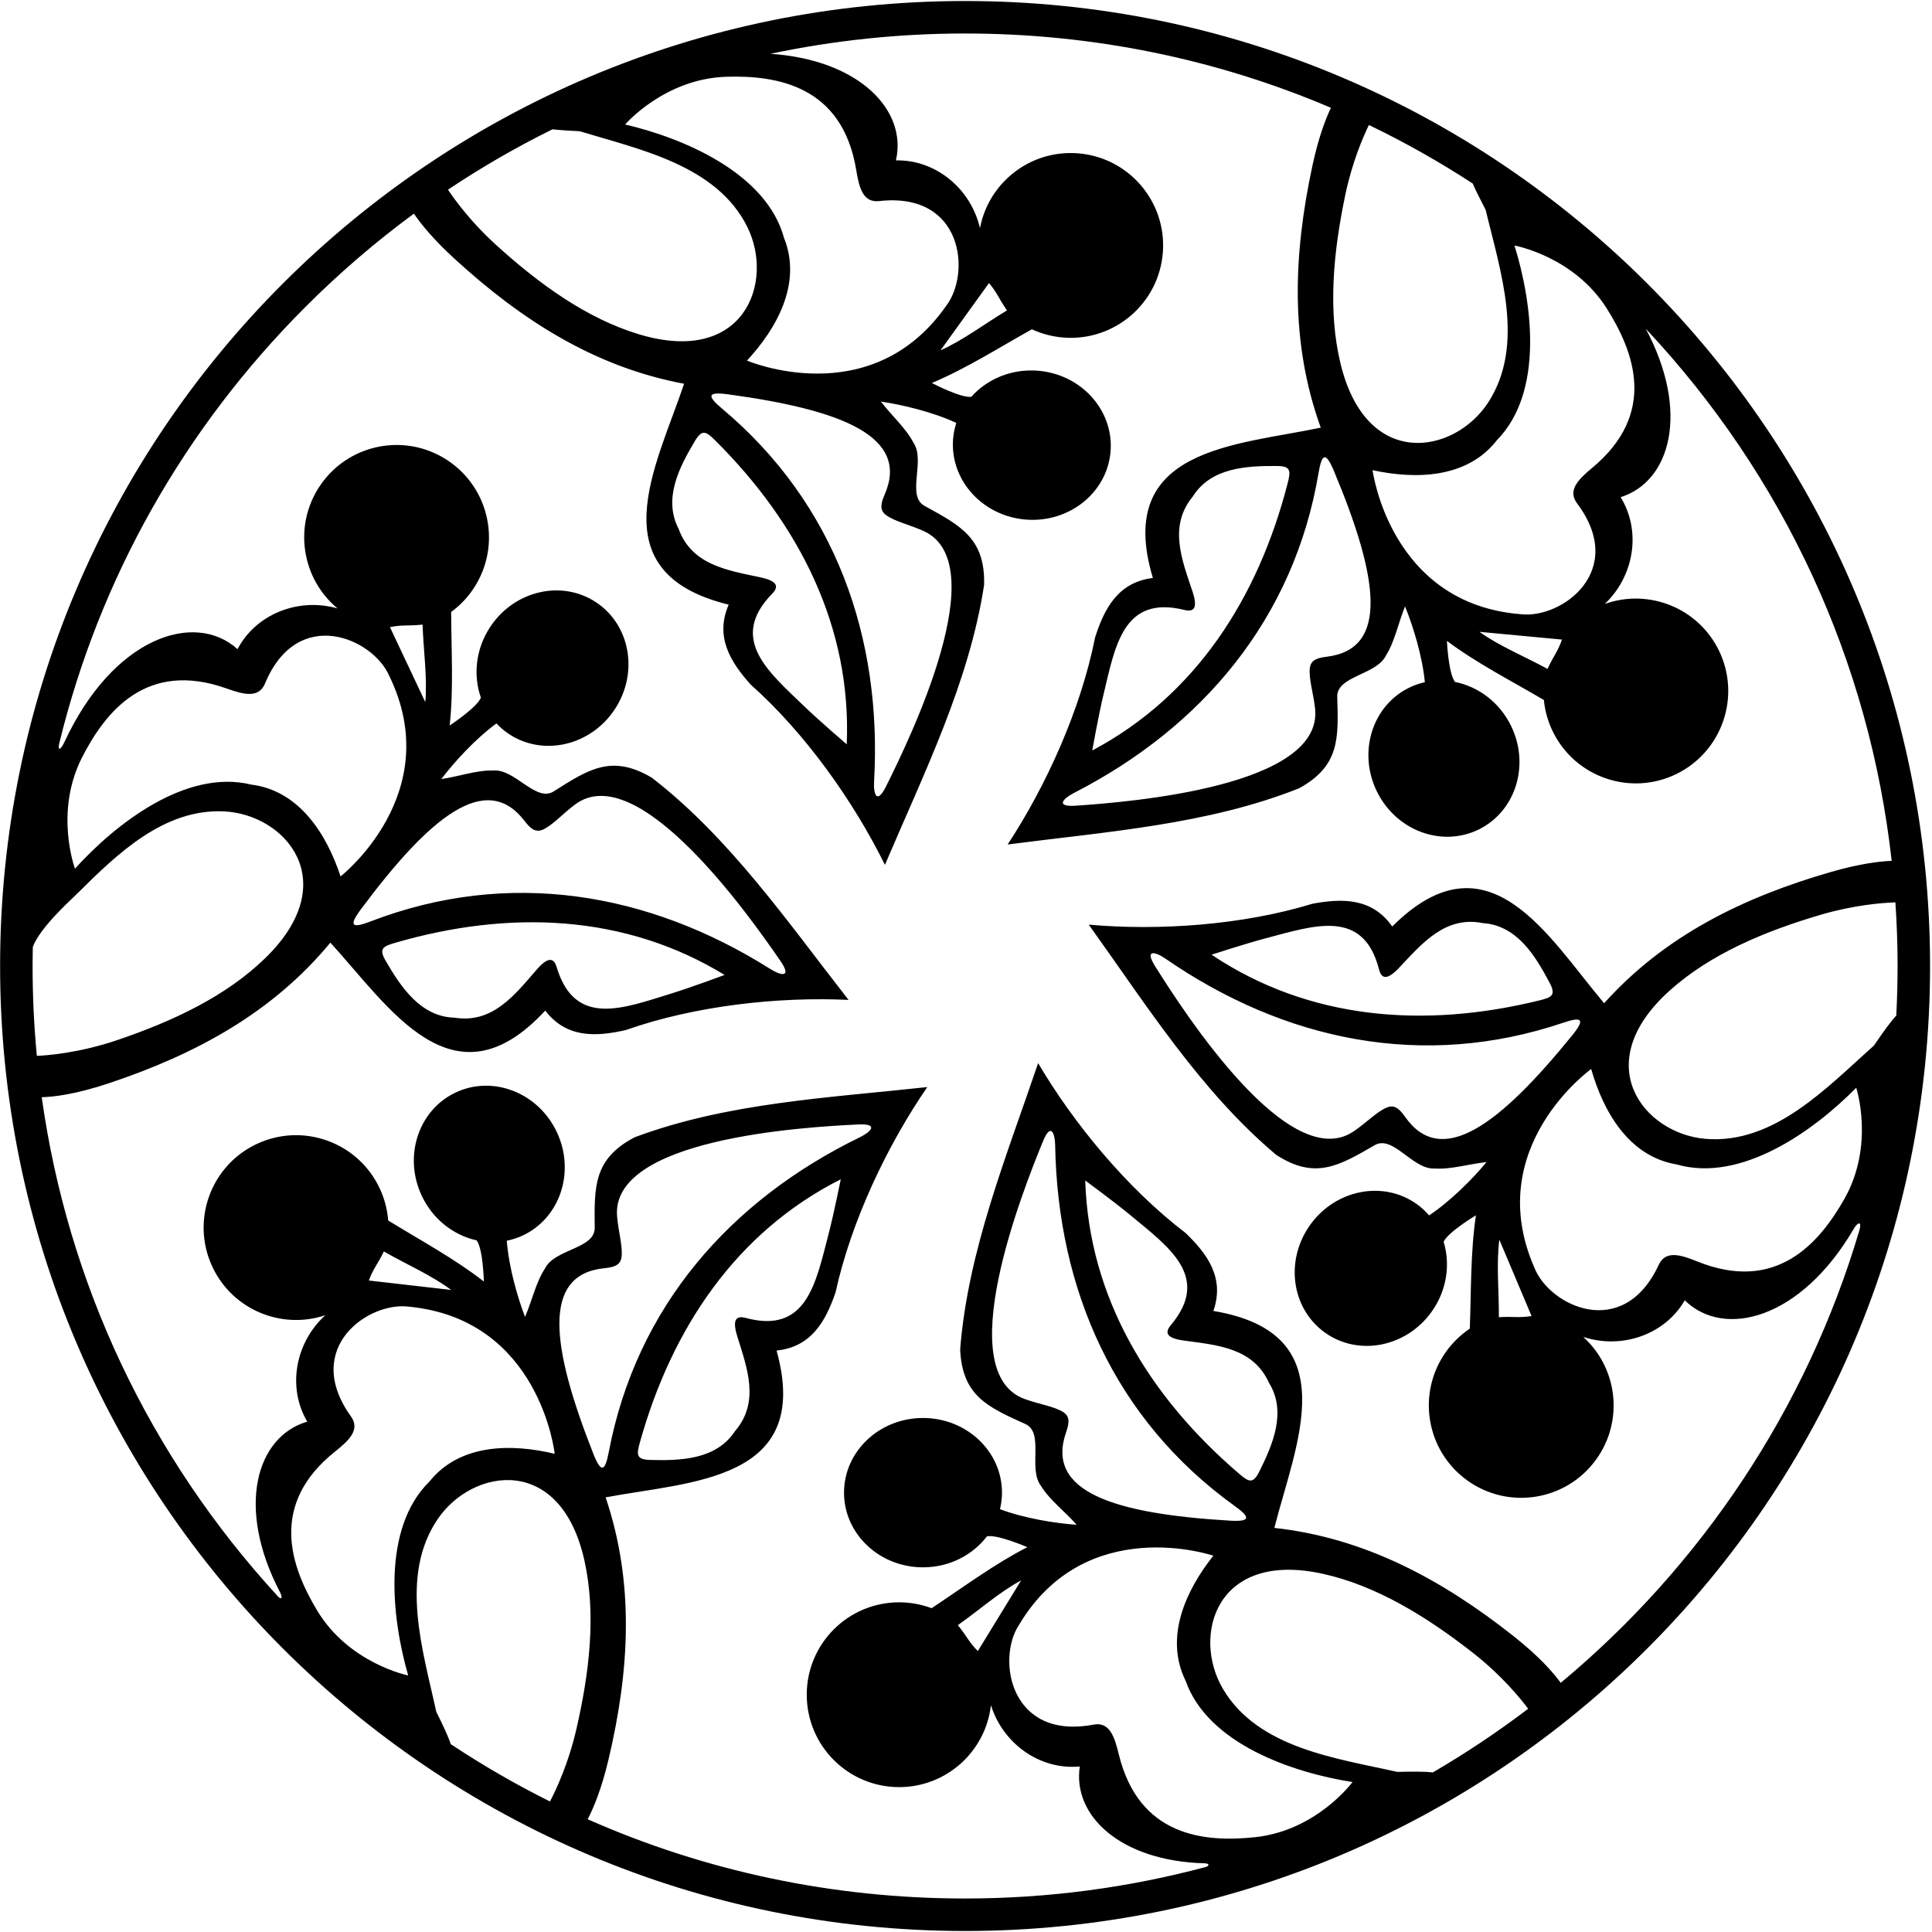 <?xml version="1.0" encoding="UTF-8"?>
<svg xmlns="http://www.w3.org/2000/svg" xmlns:xlink="http://www.w3.org/1999/xlink" width="528pt" height="528pt" viewBox="0 0 528 528" version="1.1">
<g id="surface1">
<path style=" stroke:none;fill-rule:nonzero;fill:rgb(0%,0%,0%);fill-opacity:1;" d="M 263.75 0.277 C 118.102 0.277 0.027 118.352 0.027 264 C 0.027 409.648 118.102 527.723 263.75 527.723 C 409.398 527.723 527.473 409.648 527.473 264 C 527.473 118.352 409.398 0.277 263.75 0.277 Z M 439.121 84.312 C 446.578 96.137 453.051 112.984 435.102 127.891 C 431.324 131.023 428.348 134.02 430.996 137.555 C 444.887 156.102 426.66 169.219 415.586 167.852 C 379.797 164.996 375.113 128.488 375.113 128.488 C 386.699 131.027 400.949 130.848 409.141 120.246 C 421.977 107.133 418.777 82.797 413.891 67.098 C 413.891 67.098 430.102 70.016 439.121 84.312 Z M 426.871 174.789 C 425.73 178.133 424.48 179.363 422.93 182.812 C 416.82 179.465 409.766 176.586 404.32 172.676 Z M 367.672 53.195 C 369.5 44.496 372.41 37.664 374.102 34.156 C 383.871 38.859 393.348 44.199 402.488 50.156 C 403.289 52.023 404.492 54.426 406.02 57.359 C 409.938 73.797 417.012 94.254 406.652 110.078 C 397.461 124.121 373.449 128.637 366.359 99.387 C 362.844 84.879 364.375 68.902 367.672 53.195 Z M 359.395 193.605 C 361.773 214.879 309.184 219.164 293.992 220.191 C 288.297 220.574 290.555 218.219 293.504 216.707 C 328.469 198.773 353.602 169.234 360.352 129.254 C 361.234 124.035 362.273 123.273 364.551 128.711 C 376.77 157.887 379.656 177.348 362.684 179.465 C 360.273 179.766 358.211 180.211 357.957 182.652 C 357.66 185.539 358.918 189.355 359.395 193.605 Z M 325.887 161.613 C 322.98 152.906 319.305 143.766 325.992 135.676 C 330.98 127.727 340.805 127.309 348.914 127.352 C 352.789 127.371 352.797 128.613 351.887 132.141 C 343.805 163.477 326.773 190.086 298.496 205.109 C 298.496 205.109 300.215 195.492 301.57 189.852 C 304.738 176.648 306.926 162.57 323.648 166.684 C 326.09 167.281 327.508 166.484 325.887 161.613 Z M 198.469 20.98 C 212.441 20.539 230.246 23.488 234.008 46.52 C 234.801 51.363 235.871 55.445 240.266 54.953 C 263.293 52.367 265.371 74.727 258.582 83.586 C 237.996 113.004 204.145 98.551 204.145 98.551 C 212.199 89.844 219.266 77.465 214.27 65.031 C 209.465 47.32 186.855 37.758 170.844 34.02 C 170.844 34.02 181.574 21.516 198.469 20.98 Z M 270.281 77.367 C 272.586 80.043 273.016 81.746 275.203 84.832 C 269.223 88.402 263.164 93.027 257.035 95.742 Z M 242.156 140.773 C 244.496 142.492 248.426 143.34 252.328 145.082 C 271.883 153.809 248.941 201.324 242.133 214.941 C 239.578 220.047 238.691 216.906 238.879 213.598 C 241.121 174.363 228.387 137.734 197.328 111.664 C 193.273 108.262 193.145 106.977 198.984 107.77 C 230.328 112.012 248.574 119.375 241.805 135.082 C 240.844 137.312 240.18 139.32 242.156 140.773 Z M 207.773 157.773 C 198.797 155.867 189.051 154.41 185.465 144.543 C 181.133 136.219 185.75 127.531 189.891 120.562 C 191.871 117.23 192.949 117.855 195.527 120.426 C 218.453 143.266 232.777 171.43 231.406 203.422 C 231.406 203.422 223.984 197.066 219.809 193.043 C 210.027 183.621 198.996 174.605 211.012 162.27 C 212.766 160.469 212.797 158.84 207.773 157.773 Z M 150.992 35.336 C 152.941 35.555 155.438 35.719 158.461 35.871 C 174.621 40.824 195.84 45.082 204.242 62.031 C 211.695 77.066 203.43 100.059 174.617 91.355 C 160.324 87.039 147.324 77.629 135.453 66.828 C 129.004 60.965 124.637 55.113 122.426 51.844 C 131.605 45.699 141.152 40.195 150.992 35.336 Z M 8.906 264 C 8.906 262.254 8.938 260.512 8.973 258.77 C 10.949 253.453 19.41 245.891 21.117 244.199 C 32.117 233.27 44.809 220.996 61.172 221.742 C 77.938 222.504 94.047 240.867 72.48 261.859 C 61.785 272.273 47.258 279.09 32.059 284.246 C 21.355 287.883 12.352 288.469 10.07 288.562 C 9.297 280.449 8.906 272.254 8.906 264 Z M 101.25 251.824 C 96.309 253.727 95.121 253.215 98.641 248.492 C 117.531 223.121 132.809 210.727 143.273 224.254 C 144.762 226.176 146.191 227.73 148.422 226.703 C 151.062 225.484 153.707 222.461 157.121 219.891 C 174.219 207.012 204.684 250.09 213.297 262.641 C 216.527 267.348 213.352 266.602 210.547 264.836 C 177.312 243.875 139.094 237.281 101.25 251.824 Z M 198.027 266.445 C 198.027 266.445 188.871 269.859 183.328 271.566 C 170.352 275.559 157.121 280.848 152.145 264.359 C 151.422 261.953 150.012 261.141 146.648 265.016 C 140.629 271.949 134.637 279.766 124.266 278.129 C 114.887 277.887 109.523 269.641 105.434 262.641 C 103.477 259.297 104.543 258.656 108.043 257.645 C 139.125 248.645 170.699 249.758 198.027 266.445 Z M 116.23 191.879 L 106.57 171.391 C 110.027 170.672 111.727 171.121 115.484 170.699 C 115.715 177.66 116.824 185.203 116.23 191.879 Z M 93.074 239.512 C 89.359 228.246 81.953 216.074 68.656 214.422 C 50.832 210.051 31.516 225.195 20.492 237.395 C 20.492 237.395 14.75 221.953 22.465 206.914 C 28.844 194.477 40.047 180.328 62.016 188.188 C 66.637 189.844 70.73 190.879 72.426 186.801 C 81.316 165.398 101.883 174.41 106.348 184.641 C 122.113 216.895 93.074 239.512 93.074 239.512 Z M 86.688 440.16 C 79.473 428.184 73.348 411.203 91.605 396.672 C 95.445 393.613 98.484 390.684 95.906 387.094 C 82.402 368.262 100.895 355.527 111.941 357.121 C 147.664 360.715 151.594 397.312 151.594 397.312 C 140.059 394.535 125.809 394.418 117.398 404.848 C 104.297 417.695 106.996 442.094 111.555 457.891 C 111.555 457.891 95.406 454.637 86.688 440.16 Z M 100.801 349.953 C 102.008 346.633 103.285 345.43 104.906 342.012 C 110.945 345.484 117.941 348.512 123.301 352.531 Z M 150.305 492.332 C 140.98 487.688 131.934 482.465 123.203 476.668 C 122.531 474.645 121.148 471.676 119.223 467.789 C 115.648 451.273 108.996 430.676 119.68 415.066 C 129.16 401.219 153.258 397.199 159.742 426.59 C 162.957 441.168 161.098 457.105 157.477 472.742 C 155.324 482.023 151.977 489.129 150.305 492.332 Z M 168.652 332.535 C 166.715 311.215 219.379 308.016 234.59 307.305 C 240.289 307.035 237.984 309.348 235.004 310.797 C 199.676 328.008 173.938 357.016 166.367 396.852 C 165.379 402.051 164.32 402.789 162.156 397.309 C 150.543 367.887 148.055 348.371 165.07 346.602 C 167.484 346.352 169.559 345.953 169.863 343.516 C 170.219 340.633 169.039 336.789 168.652 332.535 Z M 201.492 365.211 C 204.215 373.977 207.703 383.188 200.852 391.141 C 195.699 398.984 185.867 399.199 177.762 398.992 C 173.887 398.891 173.906 397.648 174.891 394.141 C 183.613 362.98 201.195 336.723 229.773 322.289 C 229.773 322.289 227.855 331.867 226.387 337.48 C 222.945 350.613 220.469 364.645 203.836 360.188 C 201.406 359.539 199.969 360.309 201.492 365.211 Z M 343.062 502.082 C 329.16 503.566 311.184 501.957 305.711 479.273 C 304.559 474.5 303.184 470.508 298.844 471.328 C 276.07 475.629 272.328 453.484 278.438 444.145 C 296.766 413.273 331.605 425.156 331.605 425.156 C 324.223 434.441 318.102 447.309 324.012 459.336 C 330.129 476.637 353.387 484.484 369.633 487.02 C 369.633 487.02 359.867 500.285 343.062 502.082 Z M 267.234 451.219 C 264.734 448.723 264.184 447.059 261.77 444.145 C 267.465 440.137 273.16 435.074 279.07 431.906 Z M 290.539 385.891 C 288.078 384.352 284.098 383.797 280.074 382.352 C 259.93 375.113 279.254 326.016 285.027 311.93 C 287.191 306.645 288.312 309.711 288.367 313.023 C 289.062 352.316 304.504 387.891 337.422 411.566 C 341.719 414.66 341.941 415.93 336.062 415.578 C 304.484 413.691 285.742 407.711 291.32 391.539 C 292.109 389.242 292.621 387.191 290.539 385.891 Z M 323.559 366.367 C 332.656 367.602 342.48 368.324 346.797 377.895 C 351.734 385.871 347.781 394.879 344.172 402.137 C 342.445 405.609 341.328 405.066 338.562 402.695 C 313.992 381.637 297.605 354.617 296.582 322.617 C 296.582 322.617 304.457 328.398 308.922 332.098 C 319.379 340.762 331.055 348.93 319.996 362.129 C 318.379 364.055 318.473 365.68 323.559 366.367 Z M 391.594 484.383 C 389.473 484.137 386.188 484.137 381.84 484.242 C 365.355 480.516 343.879 477.855 334.234 461.582 C 325.68 447.145 332.203 423.598 361.586 430.121 C 376.16 433.359 389.828 441.77 402.473 451.652 C 410.523 457.941 415.723 464.426 417.637 466.992 C 409.336 473.297 400.641 479.109 391.594 484.383 Z M 508.16 336.215 C 493.668 385.18 464.824 428.035 426.531 459.91 C 424.691 457.34 420.867 452.836 413.5 447.027 C 393.988 431.645 373.016 420.289 348.273 417.562 C 354.09 394.609 368.242 364.363 331.605 358.273 C 334.77 349.199 329.918 342.66 324.012 336.965 C 307.977 324.727 293.414 307.004 283.711 290.547 C 275.062 316.074 264.512 341.816 262.402 368.82 C 262.992 381.496 269.93 384.52 280.223 389.176 C 285.504 391.562 280.824 401.504 284.555 406.168 C 286.875 409.965 291.094 413.129 294.262 416.715 C 288.43 416.312 279.914 414.949 273.285 412.449 C 273.633 410.992 273.836 409.484 273.836 407.93 C 273.836 396.66 264.172 387.523 252.25 387.523 C 240.328 387.523 230.664 396.66 230.664 407.93 C 230.664 419.199 240.328 428.34 252.25 428.34 C 259.449 428.34 265.809 424.992 269.727 419.871 C 272.641 419.289 280.758 422.836 280.758 422.836 C 271.707 427.461 263.23 433.805 254.598 439.508 C 251.836 438.473 248.848 437.902 245.727 437.902 C 231.781 437.902 220.477 449.207 220.477 463.152 C 220.477 477.098 231.781 488.406 245.727 488.406 C 258.652 488.406 269.305 478.691 270.797 466.164 C 270.809 466.137 270.828 466.113 270.84 466.09 C 274.172 476.66 284.344 483.809 295.105 482.758 C 293.043 496.098 306.094 508.617 329.227 509.227 C 330.527 509.262 330.648 509.934 329.352 510.281 C 308.414 515.863 286.422 518.844 263.75 518.844 C 227.637 518.844 192.668 511.379 160.605 497.184 C 162.16 494.234 164.367 489.051 166.32 480.785 C 172.035 456.605 173.48 432.797 165.512 409.219 C 188.773 404.809 222.168 404.875 212.23 369.09 C 221.789 368.129 225.672 360.969 228.344 353.211 C 232.672 333.508 242.594 312.832 253.418 297.09 C 226.625 300.02 198.836 301.316 173.461 310.801 C 162.219 316.684 162.406 324.25 162.531 335.547 C 162.594 341.34 151.605 341.293 148.953 346.645 C 146.488 350.352 145.402 355.512 143.484 359.895 C 141.391 354.438 139.031 346.145 138.504 339.078 C 139.969 338.777 141.422 338.324 142.828 337.668 C 153.047 332.91 157.254 320.297 152.223 309.488 C 147.191 298.68 134.832 293.773 124.613 298.531 C 114.395 303.285 110.191 315.902 115.223 326.711 C 118.258 333.238 123.977 337.59 130.273 338.984 C 132.027 341.379 132.238 350.234 132.238 350.234 C 124.227 343.98 114.898 338.973 106.086 333.551 C 105.859 330.613 105.117 327.664 103.801 324.836 C 97.914 312.191 82.895 306.711 70.25 312.598 C 57.605 318.48 52.129 333.504 58.012 346.145 C 63.469 357.867 76.77 363.422 88.754 359.488 C 88.785 359.488 88.812 359.496 88.844 359.496 C 80.664 366.977 78.473 379.219 83.969 388.527 C 70.094 392.555 64.371 411.879 76.539 435.172 C 77.293 436.617 76.957 437.367 75.945 436.27 C 40.773 398 18.523 350.746 11.402 299.852 C 14.391 299.793 20.41 299.172 29.883 296.004 C 53.445 288.125 74.441 276.809 90.285 257.617 C 106.289 275.062 123.824 303.484 149.004 276.184 C 154.855 283.805 162.988 283.332 170.988 281.516 C 190.016 274.816 212.816 272.359 231.902 273.266 C 215.297 252.035 199.555 229.102 178.125 212.527 C 167.203 206.07 160.871 210.215 151.336 216.273 C 146.441 219.379 140.695 210.016 134.75 210.578 C 130.301 210.438 125.34 212.23 120.605 212.91 C 124.141 208.254 129.949 201.883 135.676 197.711 C 136.703 198.797 137.852 199.793 139.152 200.645 C 148.578 206.824 161.516 203.754 168.055 193.785 C 174.59 183.816 172.246 170.727 162.82 164.547 C 153.398 158.367 140.457 161.438 133.922 171.406 C 129.977 177.426 129.285 184.578 131.422 190.664 C 130.309 193.422 122.895 198.266 122.895 198.266 C 123.988 188.156 123.328 177.59 123.297 167.246 C 125.676 165.508 127.789 163.32 129.5 160.711 C 137.148 149.047 133.891 133.395 122.23 125.746 C 110.566 118.102 94.914 121.355 87.266 133.02 C 80.18 143.828 82.465 158.062 92.121 166.176 C 92.137 166.203 92.145 166.23 92.16 166.258 C 81.496 163.246 69.938 167.832 64.918 177.406 C 53.148 166.797 30.902 174.219 17.652 202.711 C 16.574 205.035 15.652 205.371 16.227 203.02 C 27.164 158.266 50.141 117.211 83.551 83.801 C 92.84 74.512 102.727 66.035 113.113 58.391 C 115.035 61.207 118.395 65.371 124.109 70.617 C 142.418 87.418 162.484 100.309 186.953 104.879 C 179.438 127.328 163.062 156.434 199.145 165.246 C 195.312 174.055 199.66 180.941 205.129 187.062 C 220.203 200.465 233.395 219.227 241.844 236.363 C 252.379 211.551 264.824 186.672 268.945 159.898 C 269.305 147.215 262.609 143.68 252.691 138.27 C 247.605 135.492 253.016 125.93 249.645 121 C 247.613 117.039 243.641 113.57 240.754 109.754 C 246.539 110.594 254.926 112.59 261.352 115.578 C 260.895 117.004 260.582 118.492 260.465 120.043 C 259.625 131.281 268.578 141.113 280.465 142.008 C 292.352 142.895 302.672 134.508 303.516 123.27 C 304.355 112.031 295.402 102.195 283.516 101.305 C 276.336 100.77 269.746 103.629 265.453 108.445 C 262.504 108.805 254.676 104.664 254.676 104.664 C 264.047 100.727 272.977 95.031 282.008 89.992 C 284.684 91.23 287.621 92.023 290.734 92.258 C 304.641 93.297 316.762 82.867 317.801 68.961 C 318.844 55.055 308.414 42.934 294.508 41.895 C 281.617 40.926 270.27 49.82 267.848 62.199 C 267.832 62.223 267.812 62.246 267.797 62.273 C 265.266 51.48 255.656 43.59 244.848 43.836 C 247.996 30.27 235.035 16.371 210.566 14.703 C 227.859 11.047 245.66 9.156 263.75 9.156 C 298.684 9.156 332.539 16.156 363.734 29.461 C 362.266 32.523 360.328 37.578 358.664 45.336 C 353.449 69.629 352.496 93.461 360.949 116.871 C 337.785 121.762 304.395 122.383 315.07 157.957 C 305.531 159.113 301.801 166.352 299.289 174.164 C 295.367 193.953 285.871 214.828 275.379 230.793 C 302.105 227.309 329.859 225.438 355.035 215.434 C 366.152 209.32 365.809 201.758 365.453 190.465 C 365.27 184.676 376.254 184.496 378.797 179.094 C 381.184 175.336 382.164 170.152 383.988 165.73 C 386.199 171.145 388.727 179.387 389.402 186.441 C 387.941 186.77 386.5 187.254 385.105 187.938 C 374.988 192.906 371.043 205.605 376.297 216.309 C 381.547 227.008 394.008 231.656 404.125 226.691 C 414.242 221.727 418.188 209.023 412.934 198.324 C 409.762 191.859 403.957 187.629 397.629 186.363 C 395.828 184.004 395.434 175.156 395.434 175.156 C 403.574 181.242 413.004 186.059 421.926 191.297 C 422.211 194.23 423.016 197.16 424.391 199.965 C 430.535 212.484 445.668 217.652 458.188 211.508 C 470.703 205.359 475.871 190.23 469.73 177.711 C 464.031 166.105 450.617 160.828 438.719 165.008 C 438.688 165.008 438.66 165 438.629 165 C 446.652 157.355 448.59 145.07 442.902 135.875 C 456.543 131.609 461.895 112.543 449.77 89.832 C 487.621 130.195 510.906 180.809 516.98 235.262 C 513.605 235.395 508.152 236.055 500.332 238.316 C 476.465 245.219 455.02 255.656 438.395 274.18 C 423.125 256.086 406.777 226.969 380.492 253.203 C 374.961 245.348 366.816 245.484 358.746 246.969 C 339.461 252.879 316.574 254.391 297.547 252.699 C 313.262 274.598 328.043 298.16 348.766 315.605 C 359.414 322.504 365.914 318.625 375.691 312.969 C 380.707 310.066 386.062 319.66 392.027 319.344 C 396.465 319.668 401.496 318.078 406.254 317.598 C 402.531 322.102 396.465 328.227 390.57 332.16 C 389.59 331.031 388.48 329.988 387.215 329.086 C 378.055 322.523 365 325.059 358.059 334.746 C 351.117 344.438 352.914 357.613 362.078 364.176 C 371.238 370.738 384.293 368.203 391.234 358.516 C 395.43 352.66 396.41 345.547 394.531 339.375 C 395.754 336.672 403.363 332.137 403.363 332.137 C 401.855 342.188 402.074 352.773 401.684 363.109 C 399.234 364.75 397.031 366.848 395.211 369.387 C 387.09 380.723 389.695 396.496 401.035 404.617 C 412.371 412.738 428.145 410.133 436.266 398.797 C 443.797 388.285 442.102 373.973 432.785 365.465 C 432.773 365.438 432.762 365.41 432.75 365.383 C 443.281 368.832 455.02 364.727 460.43 355.367 C 471.211 365.926 492.16 360.535 506.582 335.883 C 507.828 333.75 508.863 333.84 508.16 336.215 Z M 384.074 305.324 C 382.668 303.344 381.301 301.734 379.031 302.668 C 376.344 303.773 373.574 306.688 370.059 309.117 C 352.441 321.277 323.785 276.977 315.695 264.082 C 312.66 259.246 315.805 260.121 318.531 262.004 C 350.875 284.316 388.785 292.484 427.199 279.512 C 432.219 277.82 433.379 278.379 429.672 282.953 C 409.746 307.52 393.973 319.273 384.074 305.324 Z M 409.758 338.789 L 418.562 359.66 C 415.078 360.234 413.402 359.715 409.629 359.98 C 409.688 353.016 408.887 345.438 409.758 338.789 Z M 331.109 260.91 C 331.109 260.91 340.398 257.875 346.004 256.402 C 359.137 252.945 372.574 248.211 376.863 264.887 C 377.492 267.324 378.863 268.195 382.387 264.461 C 388.684 257.781 394.996 250.219 405.289 252.281 C 414.652 252.914 419.668 261.371 423.469 268.535 C 425.285 271.961 424.191 272.551 420.652 273.418 C 389.227 281.129 357.723 278.715 331.109 260.91 Z M 504.066 327.637 C 497.176 339.801 485.398 353.477 463.773 344.715 C 459.223 342.871 455.18 341.664 453.316 345.676 C 443.551 366.688 423.371 356.836 419.336 346.434 C 404.914 313.555 434.859 292.152 434.859 292.152 C 438.105 303.562 445.008 316.031 458.223 318.23 C 475.852 323.332 495.773 308.996 507.293 297.266 C 507.293 297.266 512.395 312.93 504.066 327.637 Z M 512.148 285.723 C 499.516 296.953 484.848 312.863 466.004 311.227 C 449.281 309.773 433.945 290.758 456.355 270.676 C 467.477 260.711 482.273 254.5 497.672 249.973 C 506.598 247.352 514.277 246.742 517.996 246.605 C 518.383 252.371 518.594 258.168 518.594 264 C 518.594 268.551 518.469 273.074 518.23 277.57 C 516.766 279.098 514.766 281.875 512.148 285.723 "/>
</g>
</svg>
